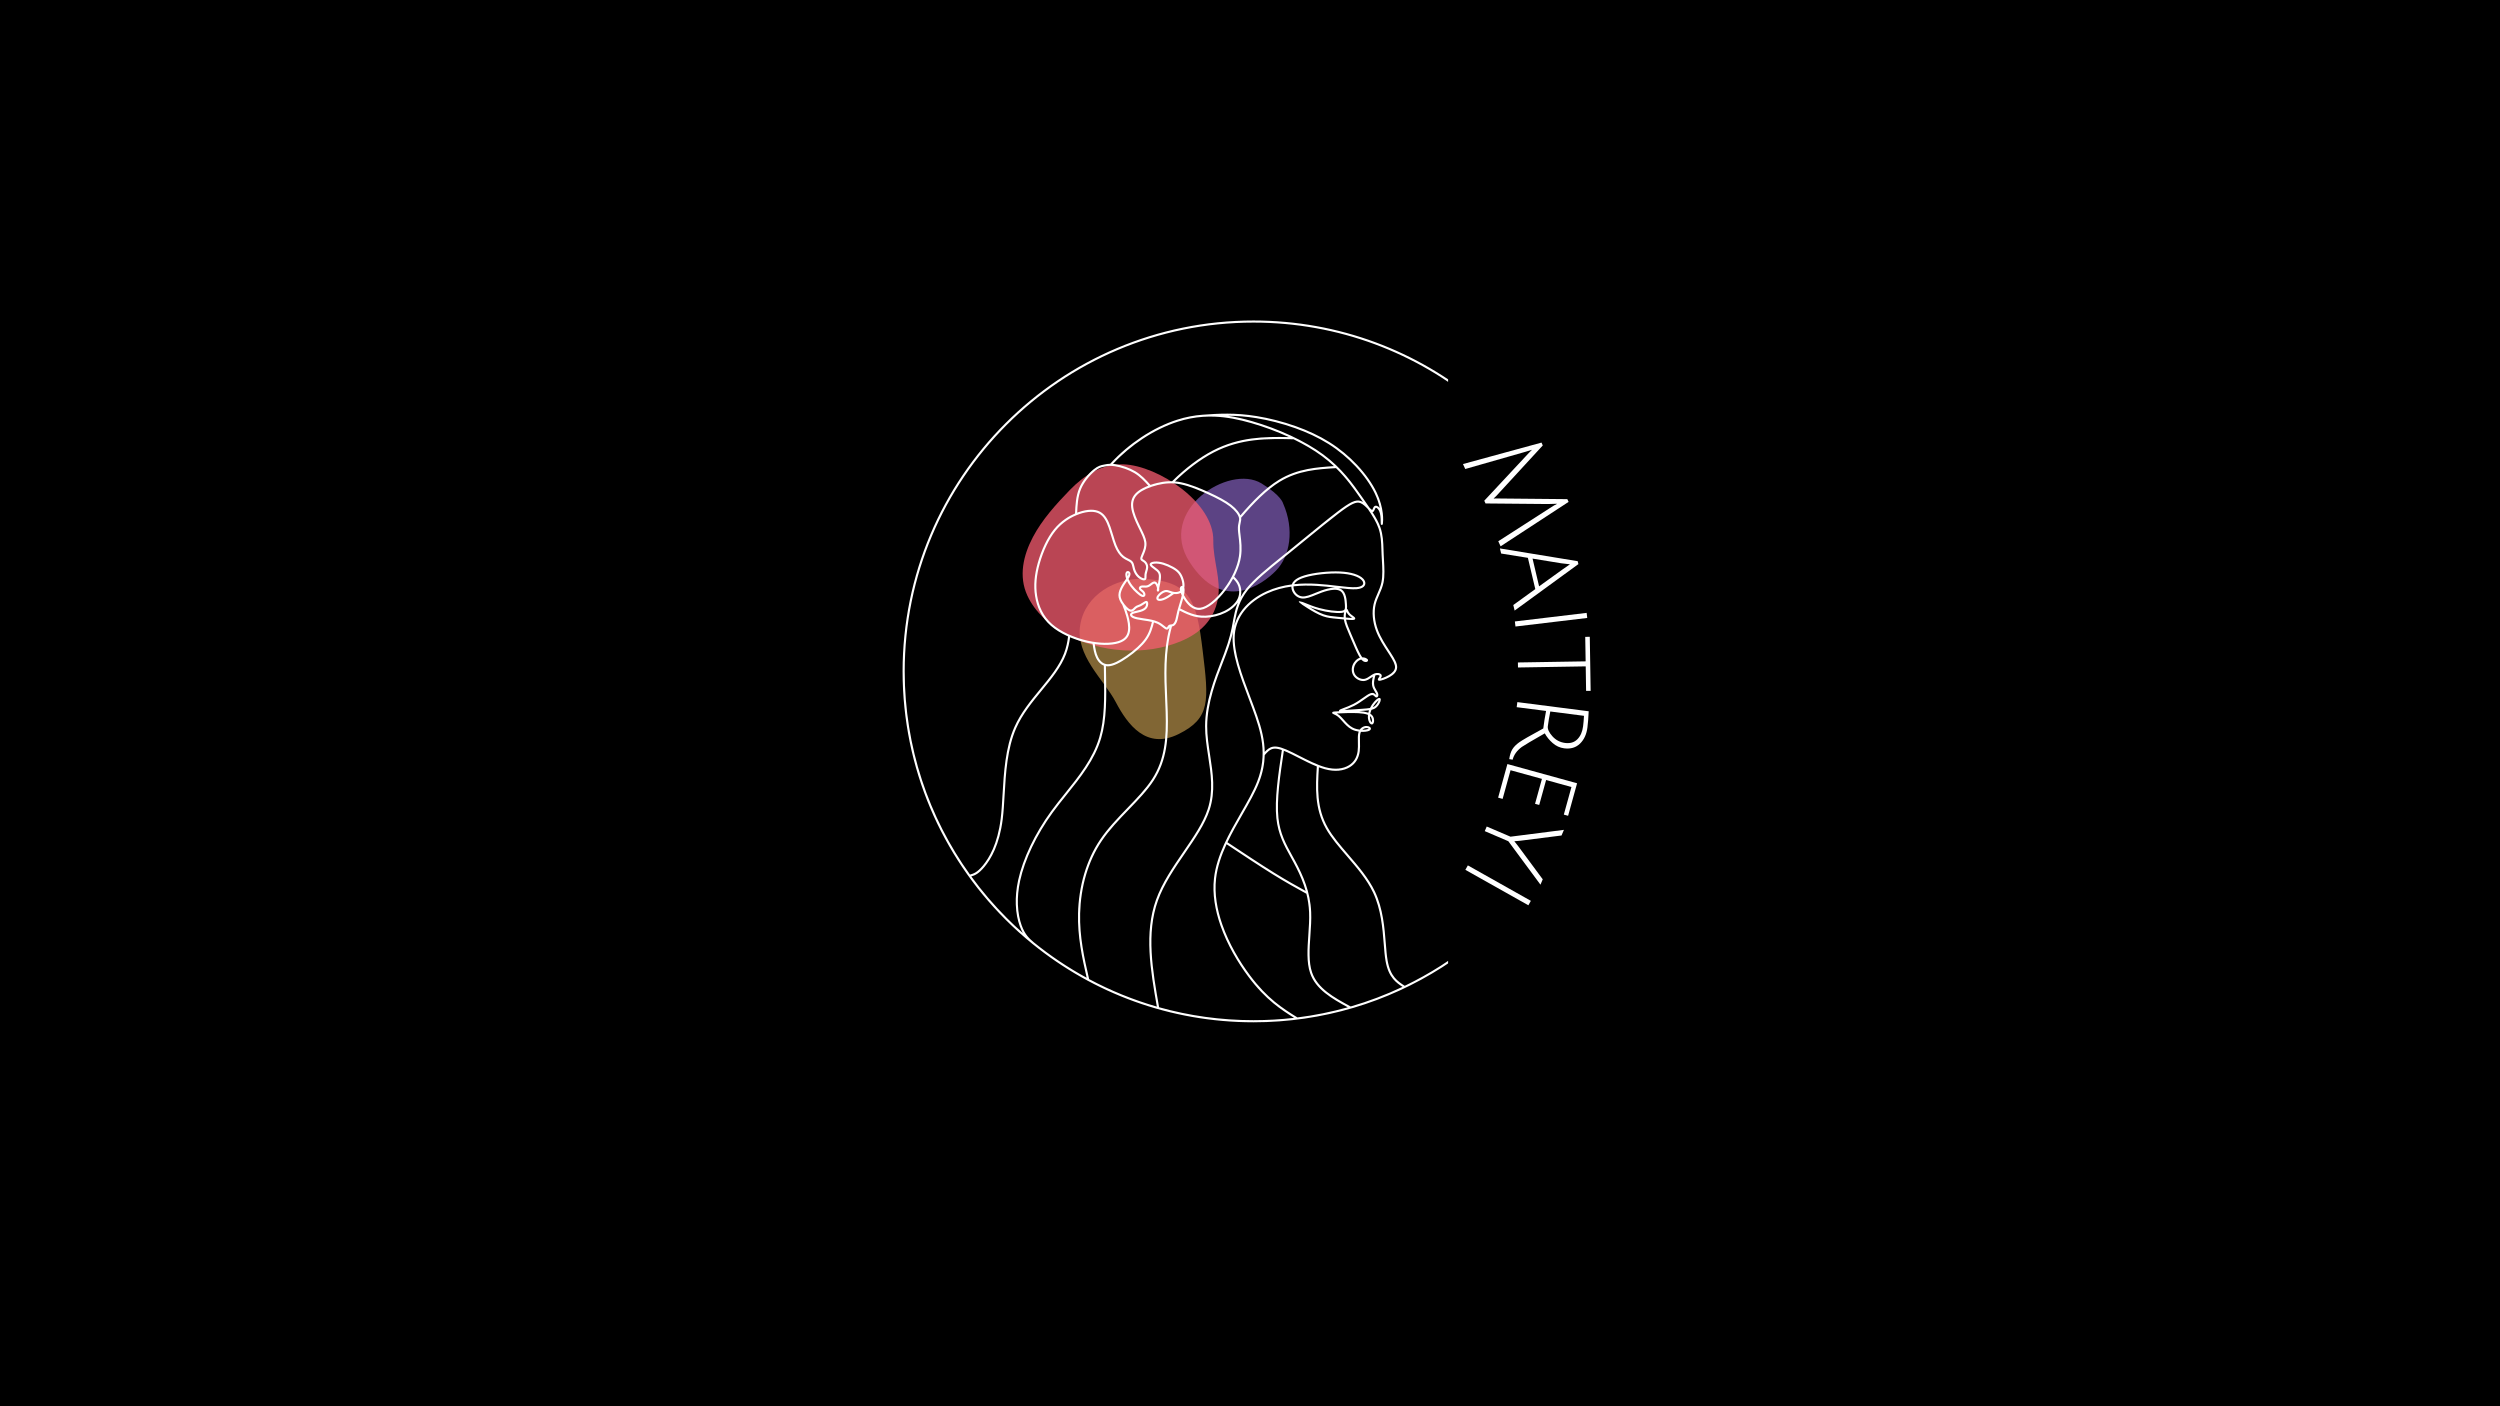 <svg xmlns="http://www.w3.org/2000/svg" xmlns:xlink="http://www.w3.org/1999/xlink" width="1440" viewBox="0 0 1440 810" height="810" version="1.0"><defs><clipPath id="d"><path d="M 0.16 0.52 L 63 0.52 L 63 65.801 L 0.16 65.801 Z M 0.16 0.52"/></clipPath><clipPath id="c"><path d="M0 0H64V66H0z"/></clipPath><clipPath id="g"><path d="M 13 16 L 87 16 L 87 109 L 13 109 Z M 13 16"/></clipPath><clipPath id="h"><path d="M 60.102 -6.859 L 120.172 73.715 L 56.434 121.234 L -3.633 40.66 Z M 60.102 -6.859"/></clipPath><clipPath id="i"><path d="M 60.102 -6.859 L 120.172 73.715 L 56.434 121.234 L -3.633 40.66 Z M 60.102 -6.859"/></clipPath><clipPath id="f"><path d="M0 0H114V119H0z"/></clipPath><clipPath id="l"><path d="M 1 0.359 L 114 0.359 L 114 107.879 L 1 107.879 Z M 1 0.359"/></clipPath><clipPath id="k"><path d="M0 0H115V108H0z"/></clipPath><clipPath id="u"><path d="M 519.855 184.598 L 834.105 184.598 L 834.105 588.848 L 519.855 588.848 Z M 519.855 184.598"/></clipPath><g id="m"><path d="M 14.688 26.438 L 13.969 24.859 L 37.938 -0.828 C 39.25 -2.273 40.43 -3.492 41.484 -4.484 L 36.781 -3.062 L 3.016 6.594 L 1.703 3.734 L 46.938 -8.625 L 47.672 -6.984 L 22.688 20.172 C 21.551 21.492 20.43 22.641 19.328 23.609 C 19.816 23.547 21.438 23.539 24.188 23.594 L 61.812 23.953 L 62.547 25.531 L 23.375 51.125 L 22.031 48.203 L 51.641 29.172 C 53.484 27.953 54.91 27.113 55.922 26.656 C 55.867 26.625 55.645 26.613 55.25 26.625 C 54.852 26.645 54.203 26.664 53.297 26.688 C 52.391 26.707 51.453 26.734 50.484 26.766 Z M 14.688 26.438"/></g><g id="n"><path d="M 16.281 6.172 L 0.875 3.688 L 0.172 0.75 L 44.969 8.094 L 45.375 9.781 L 8.641 36.547 L 7.875 33.344 L 20.547 24.172 Z M 40.516 9.891 C 38.484 9.703 36.789 9.504 35.438 9.297 L 18.969 6.609 L 22.734 22.578 L 36.219 12.875 C 38.312 11.363 39.742 10.367 40.516 9.891 Z M 40.516 9.891"/></g><g id="o"><path d="M 0.922 7.656 L 42.266 2.719 L 42.609 5.641 L 1.266 10.578 Z M 0.922 7.656"/></g><g id="p"><path d="M 39.266 14.5 L 39.031 0.391 L 41.656 0.359 L 42.156 31.484 L 39.531 31.516 L 39.312 17.391 L 0.297 18.031 L 0.25 15.141 Z M 39.266 14.5"/></g><g id="q"><path d="M -0.984 7.641 L 40.125 12.922 C 39.957 16.609 39.711 19.723 39.391 22.266 C 38.891 26.172 37.469 29.266 35.125 31.547 C 32.781 33.836 29.738 34.742 26 34.266 C 23.5 33.941 21.281 32.922 19.344 31.203 C 17.406 29.492 15.898 27.641 14.828 25.641 C 7.473 29.836 3.062 32.445 1.594 33.469 C -1.227 35.562 -2.988 38.008 -3.688 40.812 L -5.656 40.484 C -5.312 38.117 -4.711 36.234 -3.859 34.828 C -3.004 33.43 -1.695 32.098 0.062 30.828 C 1.82 29.566 6.453 26.898 13.953 22.828 C 14.391 19.391 14.926 16.023 15.562 12.734 L -1.359 10.562 Z M 16.578 21.531 C 16.367 23.188 17.242 25.113 19.203 27.312 C 21.172 29.508 23.617 30.797 26.547 31.172 C 29.473 31.547 31.828 30.832 33.609 29.031 C 35.391 27.238 36.484 24.75 36.891 21.562 C 37.109 19.875 37.281 17.867 37.406 15.547 L 18 13.047 C 17.395 16.066 16.922 18.895 16.578 21.531 Z M 16.578 21.531"/></g><g id="r"><path d="M -2.047 7.422 L 38.094 18.5 L 32.922 37.234 L 30.453 36.547 L 34.844 20.656 L 20.25 16.625 L 16.281 30.984 L 13.875 30.328 L 17.844 15.969 L -0.234 10.984 L -4.797 27.5 L -7.391 26.781 Z M -2.047 7.422"/></g><g id="s"><path d="M -7.625 17.812 L -6.484 15.156 L 7.203 21.016 L 37.984 17.078 L 36.594 20.328 L 12.844 23.344 C 10.727 23.477 9.586 23.578 9.422 23.641 C 9.828 24.098 10.523 24.984 11.516 26.297 L 25.781 45.578 L 24.469 48.656 L 5.953 23.625 Z M -7.625 17.812"/></g><g id="t"><path d="M -3.781 6.719 L 32.516 27.141 L 31.078 29.703 L -5.219 9.281 Z M -3.781 6.719"/></g><mask id="b"><g filter="url(#a)"><path fill-opacity=".518" d="M-144 -81H1584V891H-144z"/></g></mask><mask id="e"><g filter="url(#a)"><path fill-opacity=".577" d="M-144 -81H1584V891H-144z"/></g></mask><mask id="j"><g filter="url(#a)"><path fill-opacity=".749" d="M-144 -81H1584V891H-144z"/></g></mask><filter x="0%" y="0%" width="100%" xmlns:xlink="http://www.w3.org/1999/xlink" xlink:type="simple" xlink:actuate="onLoad" height="100%" id="a" xlink:show="other"><feColorMatrix values="0 0 0 0 1 0 0 0 0 1 0 0 0 0 1 0 0 0 1 0" color-interpolation-filters="sRGB"/></filter></defs><path fill="#FFF" d="M-144 -81H1584V891H-144z"/><path fill="#FFF" d="M-144 -81H1584V891H-144z"/><path d="M-144 -81H1584V891H-144z"/><g mask="url(#b)"><g><g clip-path="url(#c)" transform="translate(680 275)"><g clip-path="url(#d)"><path fill="#B281FF" d="M 59.078 15.004 C 65.707 30.016 63.051 45.406 54.984 53.691 C 46.922 61.98 24.07 78.258 5.152 48.648 C -13.766 19.043 27.887 -7.992 46.594 3.434 C 58.164 10.496 59.078 15.004 59.078 15.004 Z M 59.078 15.004"/></g></g></g></g><g mask="url(#e)"><g><g clip-path="url(#f)" transform="translate(608 317)"><g clip-path="url(#g)"><g clip-path="url(#h)"><g clip-path="url(#i)"><path fill="#DFB15B" d="M 49.785 16.434 C 35.031 15.988 17.121 25.199 14.215 42.953 C 11.312 60.707 27.781 74.297 34.684 87.414 C 41.586 100.535 52.375 115.008 70.883 105.82 C 89.402 96.645 88.215 86.547 84.758 57.926 C 81.301 29.301 78.102 17.285 49.785 16.434 Z M 49.785 16.434"/></g></g></g></g></g></g><g mask="url(#j)"><g><g clip-path="url(#k)" transform="translate(588 267)"><g clip-path="url(#l)"><path fill="#F85C70" d="M 110.863 44.383 C 111.258 22.492 79.059 1.184 59.211 0.461 C 46.719 0.008 36.371 6.824 28.199 15.27 C 20.277 23.465 12.305 32.219 6.953 42.359 C 1.418 52.852 -1.398 64.914 3.77 76.09 C 8.207 85.688 16.793 93.348 25.973 98.336 C 45.652 109.023 71.836 111.012 92.535 102.203 C 103.445 97.559 111.238 90.008 113.477 78.082 C 115.578 66.895 110.66 55.762 110.863 44.383 Z M 110.863 44.383"/></g></g></g></g><g fill="#FFF"><use x="840.969" y="263.554" xmlns:xlink="http://www.w3.org/1999/xlink" xlink:href="#m" xlink:type="simple" xlink:actuate="onLoad" xlink:show="embed"/></g><g fill="#FFF"><use x="863.782" y="315.145" xmlns:xlink="http://www.w3.org/1999/xlink" xlink:href="#n" xlink:type="simple" xlink:actuate="onLoad" xlink:show="embed"/></g><g fill="#FFF"><use x="871.642" y="350.298" xmlns:xlink="http://www.w3.org/1999/xlink" xlink:href="#o" xlink:type="simple" xlink:actuate="onLoad" xlink:show="embed"/></g><g fill="#FFF"><use x="874.061" y="366.439" xmlns:xlink="http://www.w3.org/1999/xlink" xlink:href="#p" xlink:type="simple" xlink:actuate="onLoad" xlink:show="embed"/></g><g fill="#FFF"><use x="874.969" y="396.771" xmlns:xlink="http://www.w3.org/1999/xlink" xlink:href="#q" xlink:type="simple" xlink:actuate="onLoad" xlink:show="embed"/></g><g fill="#FFF"><use x="870.307" y="432.666" xmlns:xlink="http://www.w3.org/1999/xlink" xlink:href="#r" xlink:type="simple" xlink:actuate="onLoad" xlink:show="embed"/></g><g fill="#FFF"><use x="862.841" y="460.917" xmlns:xlink="http://www.w3.org/1999/xlink" xlink:href="#s" xlink:type="simple" xlink:actuate="onLoad" xlink:show="embed"/></g><g fill="#FFF"><use x="849.264" y="491.742" xmlns:xlink="http://www.w3.org/1999/xlink" xlink:href="#t" xlink:type="simple" xlink:actuate="onLoad" xlink:show="embed"/></g><g clip-path="url(#u)"><path fill="#FFF" d="M 905.473 471.758 C 889.16 506.883 863.051 536.539 830.656 557.215 C 799.281 577.242 762.008 588.848 722.031 588.848 C 673.836 588.848 629.582 571.984 594.844 543.832 L 594.797 543.797 C 589.316 539.352 584.074 534.629 579.09 529.648 C 542.508 493.07 519.883 442.539 519.883 386.723 C 519.883 330.91 542.512 280.379 579.09 243.801 C 615.672 207.223 666.207 184.598 722.031 184.598 C 771.402 184.598 816.633 202.293 851.738 231.688 C 887.414 261.559 912.633 303.52 921.082 351.266 L 919.871 351.477 C 911.477 304.023 886.414 262.32 850.953 232.629 C 816.062 203.414 771.102 185.824 722.035 185.824 C 666.551 185.824 616.32 208.312 579.961 244.668 C 543.602 281.023 521.113 331.246 521.113 386.723 C 521.113 430.387 535.047 470.797 558.707 503.754 C 560.746 503.223 562.863 502.492 566.125 498.555 C 567.902 496.406 570.008 493.332 571.898 488.977 C 573.789 484.605 575.469 478.938 576.379 471.617 C 576.898 467.438 577.168 462.738 577.453 457.77 C 578.176 445.121 579 430.746 584.246 418.871 C 587.883 410.637 593.625 403.656 599.176 396.914 C 604.734 390.156 610.102 383.637 612.875 376.383 C 613.5 374.746 613.996 373.078 614.383 371.379 C 614.738 369.812 615.004 368.215 615.199 366.582 L 614.52 366.273 C 611.07 364.668 607.855 362.715 605.273 360.457 C 602.535 358.062 600.508 355.336 599.047 352.434 C 597.59 349.539 596.688 346.469 596.195 343.383 C 595.703 340.305 595.613 337.211 595.883 334.047 C 596.152 330.887 596.785 327.645 597.738 324.258 C 598.742 320.684 600.105 316.945 601.793 313.441 C 603.301 310.312 605.07 307.371 607.07 304.902 C 609.047 302.469 611.25 300.496 613.516 298.926 C 615.395 297.617 617.324 296.582 619.211 295.773 C 619.316 293.328 619.434 290.883 619.746 288.488 C 620.078 285.945 620.629 283.473 621.613 281.141 C 622.496 279.062 623.719 277.102 625.039 275.387 C 626.68 273.258 628.473 271.484 629.945 270.305 C 632.508 268.25 634.113 267.941 635.656 267.645 L 636.312 267.516 C 637.23 267.332 638.191 267.141 639.477 267.121 C 644.906 261.184 651.051 256.023 657.426 251.809 C 664.195 247.332 671.234 243.914 677.969 241.754 C 682.98 240.145 687.824 239.234 692.594 238.887 C 701.867 238.234 711.145 237.582 723.898 239.664 C 730.789 240.789 738.691 242.711 746.527 245.52 C 753.191 247.902 759.824 250.934 765.766 254.66 C 771.879 258.496 777.254 263.062 781.699 267.793 C 786.672 273.09 790.488 278.602 792.867 283.523 C 795.133 288.211 796.098 292.367 796.477 295.523 C 796.855 298.691 796.648 300.867 796.566 301.562 C 796.496 302.145 796.289 302.395 795.867 302.359 L 795.816 302.352 C 795.301 302.266 795.293 301.895 795.293 301.262 C 795.293 300.211 795.297 297.605 794.836 295.742 C 794.645 294.984 794.379 294.348 794.074 293.844 C 793.762 293.32 793.41 292.941 793.074 292.715 C 792.82 292.543 792.602 292.473 792.453 292.508 L 792.406 292.531 C 792.223 292.637 792.051 293.055 791.883 293.453 C 791.809 293.637 791.734 293.816 791.645 293.996 C 791.375 294.539 791.055 294.957 790.559 295.012 C 792.605 298.176 794.16 300.992 795.141 303.801 C 796.633 308.074 796.77 312.25 796.914 316.699 C 796.941 317.566 796.973 318.445 797.012 319.371 C 797.055 320.402 797.117 321.496 797.184 322.594 C 797.441 327.09 797.703 331.688 796.918 335.551 C 796.406 338.078 795.457 340.242 794.516 342.383 C 793.68 344.285 792.852 346.172 792.367 348.254 C 791.863 350.43 791.727 352.844 791.953 355.336 C 792.176 357.828 792.766 360.402 793.699 362.898 C 795.332 367.254 798.051 371.41 800.242 374.762 L 801.223 376.266 C 802.395 378.082 803.305 379.602 803.91 380.93 C 804.539 382.32 804.836 383.516 804.75 384.621 C 804.656 385.758 804.164 386.77 803.383 387.676 C 802.637 388.539 801.625 389.301 800.453 389.973 C 799.363 390.594 798.113 391.148 797.035 391.535 C 795.785 391.988 794.703 392.219 794.254 392.109 C 793.688 391.965 793.547 391.617 793.668 391.121 C 793.734 390.848 793.934 390.566 794.152 390.246 C 794.398 389.891 794.691 389.461 794.672 389.254 L 794.664 389.23 C 794.621 389.133 794.473 389.035 794.254 388.957 C 793.945 388.844 793.539 388.797 793.09 388.84 C 792.809 388.863 792.512 388.922 792.211 389.02 C 791.695 391.078 791.223 393.121 791.574 394.777 C 791.801 395.848 792.398 396.836 792.914 397.688 C 793.25 398.246 793.559 398.754 793.742 399.234 C 793.961 399.816 793.992 400.352 793.902 400.754 C 793.848 401.008 793.738 401.223 793.598 401.387 C 793.414 401.598 793.176 401.723 792.906 401.742 C 792.684 401.758 792.457 401.699 792.238 401.562 C 792.051 401.441 791.898 401.277 791.727 401.098 C 791.332 400.676 790.762 400.07 789.562 400.539 C 788.656 400.898 787.387 401.789 785.891 402.844 C 784.207 404.031 782.234 405.422 780.086 406.539 C 778.102 407.566 775.98 408.363 774.414 408.941 C 776.352 408.859 779.199 408.648 781.773 408.457 L 784.699 408.242 C 786.547 408.109 787.969 408.008 789.109 407.805 C 789.363 407.27 789.652 406.742 789.977 406.227 L 790.344 405.672 C 791.078 404.613 791.926 403.652 792.656 402.996 C 793.562 402.18 794.418 401.805 794.922 402.121 L 794.949 402.141 C 795.012 402.184 795.07 402.234 795.117 402.289 C 795.406 402.641 795.391 403.293 795.129 404.051 C 794.918 404.652 794.555 405.379 794.082 406.059 C 793.695 406.617 793.234 407.152 792.723 407.582 C 791.934 408.238 791.062 408.625 789.969 408.883 C 789.781 409.328 789.621 409.773 789.492 410.215 C 789.41 410.508 789.34 410.793 789.281 411.078 C 789.875 411.434 790.332 411.855 790.676 412.344 C 790.801 412.52 790.91 412.699 790.996 412.879 C 791.391 413.672 791.527 414.555 791.492 415.289 C 791.449 416.109 791.168 416.809 790.754 417.105 C 790.711 417.137 790.66 417.168 790.609 417.191 C 790.488 417.254 790.363 417.289 790.234 417.301 C 789.879 417.328 789.527 417.172 789.211 416.863 C 788.973 416.637 788.738 416.309 788.539 415.906 C 788.219 415.262 787.965 414.41 787.891 413.465 C 787.848 412.93 787.863 412.359 787.934 411.77 C 787.754 411.695 787.562 411.625 787.359 411.559 C 786.141 411.164 784.484 410.914 782.289 410.797 C 780.492 410.703 778.355 410.695 776.293 410.73 C 773.906 410.773 771.605 410.875 770.062 410.965 C 770.508 411.219 771 411.539 771.5 411.945 C 772.359 412.656 773.195 413.594 774.082 414.586 C 775.551 416.238 777.176 418.062 779.168 419.094 C 780.426 419.746 781.855 420.102 783.211 420.25 C 783.48 419.855 783.789 419.516 784.121 419.238 C 785.066 418.449 786.211 418.125 787.199 418.148 C 787.977 418.168 788.688 418.41 789.109 418.746 C 789.332 418.926 789.5 419.137 789.582 419.371 C 789.68 419.66 789.664 419.957 789.504 420.246 C 789.336 420.551 788.996 420.832 788.445 421.047 C 787.523 421.406 785.809 421.652 783.895 421.535 C 783.773 421.801 783.672 422.094 783.594 422.418 C 783.273 423.711 783.316 425.492 783.355 427.395 C 783.395 429.164 783.438 431.039 783.207 432.801 C 782.949 434.746 782.359 436.539 781.391 438.098 C 780.469 439.582 779.207 440.859 777.574 441.859 C 775.805 442.945 773.586 443.715 770.953 443.93 C 768.656 444.121 766.027 443.891 763.09 443.082 C 761.996 442.781 760.855 442.398 759.691 441.961 C 758.965 453.707 758.391 465.438 764.789 476.73 C 767.715 481.895 772.121 487.02 776.676 492.312 C 782.398 498.957 788.352 505.879 792.004 513.594 C 796.66 523.434 797.527 534.461 798.234 543.465 C 798.527 547.172 798.793 550.535 799.285 553.305 C 800.105 557.941 801.57 560.934 803.359 563.094 C 805.066 565.164 807.094 566.504 809.137 567.816 C 816.344 564.344 823.312 560.457 830.008 556.184 C 862.203 535.633 888.156 506.156 904.371 471.242 L 905.48 471.758 Z M 722.031 587.621 C 729.934 587.621 737.727 587.164 745.391 586.277 C 741.473 583.82 737.539 581.273 733.445 577.898 C 728.836 574.102 724.051 569.277 718.914 562.398 C 713.121 554.648 706.871 544.27 702.934 532.992 C 699.883 524.25 698.227 514.965 699.246 505.93 C 700.746 492.645 708.02 479.98 714.691 468.367 C 718.379 461.949 721.883 455.852 724.098 450.172 C 727.168 442.301 727.758 435.215 726.93 428.336 C 726.098 421.434 723.824 414.707 721.191 407.602 C 720.5 405.738 719.832 403.965 719.156 402.184 C 714.301 389.363 709.199 375.891 710.051 365.359 C 710.086 364.871 710.141 364.391 710.203 363.918 C 709.449 367.273 708.312 371.285 706.148 377.047 C 705.641 378.398 705.082 379.836 704.492 381.352 C 700.637 391.242 695.398 404.68 695.348 418.215 C 695.324 423.82 696.195 429.492 697.07 435.203 C 698.645 445.465 700.238 455.848 696.773 466.457 C 694.113 474.59 688.496 482.777 682.652 491.293 C 676.676 500.008 670.449 509.078 666.988 518.711 C 660.203 537.574 663.895 558.867 667.652 580.172 C 684.949 585.023 703.191 587.621 722.039 587.621 Z M 747.328 586.043 C 757.23 584.801 766.914 582.836 776.316 580.203 C 766.93 575.105 757.809 569.824 754.617 560.512 C 752.5 554.34 753.039 546.5 753.586 538.605 C 753.891 534.129 754.203 529.629 754.027 525.453 C 753.863 521.676 753.305 518.137 752.473 514.801 C 746.684 511.625 740.871 508.426 733.172 503.648 C 729.258 501.219 724.875 498.391 720.254 495.367 C 715.898 492.516 711.199 489.398 706.488 486.27 C 703.527 492.684 701.223 499.309 700.461 506.062 C 699.461 514.902 701.094 524.008 704.086 532.586 C 707.973 543.727 714.16 553.988 719.895 561.66 C 724.969 568.457 729.688 573.215 734.219 576.949 C 738.688 580.633 743.008 583.344 747.324 586.043 Z M 778.004 579.723 C 788.312 576.738 798.281 572.953 807.836 568.434 C 805.926 567.195 804.051 565.863 802.406 563.875 C 800.496 561.566 798.934 558.398 798.07 553.516 C 797.566 550.691 797.301 547.301 797.008 543.562 C 796.309 534.656 795.449 523.754 790.891 514.121 C 787.309 506.551 781.406 499.695 775.742 493.109 C 771.148 487.77 766.703 482.605 763.719 477.336 C 757.07 465.602 757.734 453.551 758.488 441.496 C 754.84 440.023 751.039 438.078 747.664 436.352 C 746.41 435.707 745.211 435.094 744.023 434.508 C 742.305 433.664 740.812 432.984 739.508 432.465 C 738.453 439.48 737.418 446.484 736.766 452.984 C 736.094 459.715 735.836 465.957 736.391 471.203 C 737.352 480.219 740.754 486.367 744.414 492.977 C 745.008 494.043 745.602 495.121 746.191 496.211 C 748.355 500.238 750.496 504.605 752.152 509.426 C 753.816 514.258 755 519.551 755.246 525.402 C 755.43 529.656 755.117 534.184 754.805 538.684 C 754.27 546.457 753.738 554.172 755.773 560.109 C 758.938 569.34 768.449 574.547 778 579.723 Z M 579.961 528.777 C 582.93 531.75 585.996 534.629 589.152 537.41 C 588.512 536.293 587.906 534.996 587.352 533.453 C 586.207 530.289 585.258 526.074 585.086 520.938 C 584.953 516.836 585.305 512.148 586.449 506.934 C 587.766 500.926 590.133 494.203 593.457 487.25 C 596.602 480.676 600.605 473.891 605.395 467.316 C 607.918 463.848 610.68 460.41 613.465 456.949 C 621.387 447.102 629.492 437.02 633.125 424.773 C 636.301 414.062 636.094 401.605 635.875 388.445 L 635.797 383.406 C 635.238 383.195 634.723 382.906 634.246 382.559 C 633.016 381.668 632.059 380.379 631.363 378.957 C 630.156 376.504 629.723 373.68 629.324 370.84 C 628.344 370.68 627.344 370.488 626.324 370.262 C 623.074 369.539 619.648 368.469 616.371 367.094 C 616.176 368.633 615.914 370.156 615.574 371.648 C 615.172 373.414 614.664 375.141 614.02 376.82 C 611.176 384.258 605.746 390.855 600.117 397.695 C 594.625 404.371 588.938 411.281 585.367 419.367 C 580.207 431.043 579.391 445.297 578.672 457.84 C 578.387 462.844 578.113 467.582 577.594 471.77 C 576.668 479.207 574.957 484.988 573.016 489.461 C 571.07 493.953 568.898 497.125 567.066 499.336 C 563.793 503.289 561.566 504.238 559.473 504.816 C 565.672 513.332 572.527 521.348 579.961 528.777 Z M 595.473 542.762 C 604.945 550.449 615.129 557.293 625.91 563.18 C 623.203 551.332 620.602 539.434 620.941 526.066 C 621.129 518.699 622.215 510.895 624.496 503.254 C 626.52 496.488 629.484 489.836 633.605 483.715 C 638.016 477.16 643.73 471.238 649.27 465.496 C 654.691 459.879 659.945 454.434 663.598 448.785 C 667.258 443.117 669.328 437.207 670.418 430.832 C 671.516 424.426 671.637 417.543 671.398 409.965 C 671.324 407.629 671.215 405.191 671.105 402.699 C 670.527 389.793 669.887 375.426 673.66 361.34 L 673.523 361.559 C 673.094 362.254 672.664 362.949 671.59 362.582 C 671.105 362.418 670.566 361.984 669.883 361.441 C 669.023 360.758 667.922 359.879 666.582 359.25 C 665.996 358.977 665.355 358.746 664.684 358.547 C 664.281 360.121 663.859 361.695 663.262 363.301 C 662.586 365.113 661.695 366.934 660.379 368.75 C 659.168 370.43 657.59 372.113 655.836 373.719 C 653.828 375.559 651.586 377.297 649.395 378.816 C 647.344 380.238 645.328 381.477 643.441 382.363 C 641.516 383.266 639.715 383.812 638.141 383.816 C 637.754 383.82 637.383 383.789 637.023 383.73 L 637.098 388.422 C 637.316 401.684 637.527 414.234 634.297 425.117 C 630.594 437.598 622.41 447.773 614.414 457.715 C 611.656 461.148 608.918 464.555 606.383 468.035 C 601.637 474.547 597.672 481.266 594.555 487.773 C 591.277 494.629 588.941 501.262 587.641 507.188 C 586.52 512.309 586.172 516.898 586.305 520.895 C 586.473 525.887 587.391 529.973 588.496 533.035 C 589.48 535.766 590.617 537.676 591.824 539.176 C 592.98 540.613 594.223 541.695 595.469 542.758 Z M 627.344 563.953 C 639.633 570.531 652.688 575.867 666.336 579.797 C 662.59 558.535 659 537.301 665.832 518.301 C 669.352 508.508 675.617 499.375 681.637 490.602 C 687.43 482.156 692.996 474.043 695.602 466.078 C 698.98 455.746 697.406 445.508 695.855 435.383 C 694.973 429.641 694.098 423.934 694.117 418.215 C 694.172 404.445 699.457 390.887 703.344 380.91 C 703.938 379.383 704.5 377.945 705 376.613 C 708.371 367.637 709.219 362.965 710.051 358.367 L 710.355 356.688 C 710.848 354.039 711.438 351.254 712.531 348.328 C 712.684 347.918 712.848 347.508 713.023 347.094 C 712.387 348.004 711.602 348.875 710.703 349.688 C 709.305 350.949 707.629 352.066 705.809 352.969 C 704.086 353.82 702.234 354.48 700.391 354.953 C 698.402 355.461 696.414 355.754 694.598 355.836 C 692.848 355.918 691.266 355.801 689.805 355.555 C 688.348 355.305 687.008 354.926 685.742 354.484 C 684.484 354.043 683.301 353.539 682.152 353 C 681.238 352.574 680.355 352.129 679.477 351.68 L 679.316 352.277 C 679.074 353.223 678.895 354.129 678.73 354.945 C 678.547 355.867 678.383 356.676 678.148 357.426 C 677.918 358.172 677.617 358.84 677.262 359.371 C 676.895 359.922 676.465 360.34 675.988 360.578 C 675.676 360.73 675.367 360.801 675.07 360.84 C 671.09 375.012 671.742 389.586 672.328 402.652 C 672.438 405.125 672.547 407.547 672.621 409.93 C 672.859 417.586 672.742 424.547 671.625 431.043 C 670.508 437.574 668.383 443.633 664.629 449.449 C 660.914 455.199 655.617 460.688 650.152 466.348 C 644.648 472.055 638.969 477.938 634.621 484.402 C 630.578 490.41 627.664 496.945 625.672 503.605 C 623.418 511.148 622.348 518.84 622.164 526.098 C 621.816 539.695 624.57 551.832 627.344 563.953 Z M 676.168 342.172 C 675.434 342.695 674.703 343.211 673.984 343.688 C 673.172 344.223 672.367 344.715 671.578 345.105 C 670.777 345.504 669.988 345.801 669.281 345.973 C 668.547 346.152 667.883 346.195 667.367 346.082 C 667.125 346.027 666.902 345.941 666.715 345.816 C 666.441 345.637 666.242 345.395 666.133 345.098 C 666.027 344.816 666.012 344.496 666.086 344.148 C 666.152 343.832 666.305 343.477 666.551 343.102 C 666.98 342.449 667.727 341.68 668.574 341.059 C 669.316 340.516 670.152 340.07 670.945 339.902 C 672.172 339.641 673.191 340.012 674.242 340.398 C 674.648 340.547 675.062 340.695 675.48 340.805 C 676.164 340.977 676.898 341.039 677.59 340.984 C 678.246 340.934 678.859 340.777 679.352 340.52 C 679.473 340.457 679.586 340.383 679.691 340.309 C 679.547 339.629 679.531 339.074 679.621 338.656 C 679.719 338.211 679.938 337.887 680.211 337.691 C 680.418 337.547 680.652 337.477 680.898 337.484 L 681.051 337.5 C 681.078 337.078 681.062 336.637 681.012 336.184 C 680.93 335.48 680.762 334.746 680.543 334.016 C 680.336 333.332 680.082 332.652 679.766 332.016 C 679.461 331.387 679.094 330.797 678.664 330.27 C 678.238 329.742 677.738 329.273 677.16 328.832 C 676.57 328.383 675.898 327.961 675.145 327.539 C 674.348 327.098 673.449 326.652 672.504 326.246 C 671.66 325.879 670.785 325.555 669.941 325.301 C 669.051 325.031 668.188 324.844 667.379 324.738 C 666.586 324.633 665.828 324.605 665.141 324.664 C 664.512 324.715 663.953 324.832 663.613 325.016 C 663.531 325.059 663.465 325.105 663.43 325.148 L 663.445 325.18 C 663.648 325.559 664.469 326.16 665.32 326.781 C 665.906 327.211 666.508 327.648 666.988 328.082 C 667.641 328.672 668.062 329.242 668.328 329.84 C 668.594 330.441 668.699 331.047 668.73 331.719 C 668.758 332.355 668.719 333.047 668.633 333.777 C 668.547 334.5 668.418 335.266 668.262 336.055 L 667.691 338.812 L 667.707 338.898 C 667.801 339.535 667.738 340.008 667.652 340.242 C 667.59 340.422 667.48 340.559 667.355 340.645 C 666.988 340.883 666.672 340.816 666.441 340.422 C 666.359 340.289 666.309 340.074 666.316 339.793 C 666.324 339.551 666.375 339.215 666.449 338.812 C 666.34 338.277 666.129 337.625 665.84 337.07 C 665.617 336.637 665.359 336.285 665.109 336.18 C 664.691 336.004 663.938 336.578 663.266 337.098 L 662.75 337.48 C 662.246 337.844 661.789 338.086 661.332 338.242 C 660.871 338.402 660.422 338.473 659.934 338.484 C 659.617 338.492 659.301 338.477 658.988 338.457 C 658.453 338.434 657.918 338.406 657.574 338.508 C 657.512 338.523 657.453 338.547 657.406 338.574 C 657.309 338.629 657.238 338.691 657.203 338.762 C 657.188 338.797 657.18 338.836 657.191 338.875 L 657.211 338.926 C 657.316 339.117 657.633 339.371 657.973 339.637 C 658.289 339.887 658.621 340.152 658.895 340.449 C 659.23 340.816 659.473 341.227 659.613 341.613 C 659.781 342.07 659.816 342.523 659.719 342.891 L 659.672 343.047 C 659.535 343.395 659.277 343.648 658.926 343.781 C 658.625 343.895 658.262 343.91 657.855 343.801 L 657.566 343.703 C 657.148 343.543 656.68 343.25 656.176 342.875 C 655.703 342.52 655.184 342.074 654.633 341.578 C 654.09 341.09 653.516 340.547 652.934 339.938 C 652.352 339.324 651.766 338.645 651.207 337.902 C 650.637 337.137 650.086 336.285 649.621 335.434 C 649.477 335.172 649.344 334.91 649.219 334.652 L 649.074 334.855 C 648.68 335.422 648.25 336.031 647.793 336.746 C 647.312 337.496 646.832 338.316 646.43 339.156 C 646.035 339.977 645.723 340.816 645.559 341.617 C 645.402 342.395 645.391 343.145 645.547 343.926 C 645.711 344.719 646.059 345.555 646.617 346.488 C 647.23 347.508 648.094 348.637 648.984 349.539 C 649.727 350.289 650.465 350.867 651.055 351.059 C 651.855 351.316 652.5 350.664 653.082 350.07 C 653.277 349.871 653.477 349.672 653.691 349.488 C 654.328 348.945 654.938 348.719 655.602 348.48 C 655.941 348.355 656.297 348.227 656.66 348.043 C 657.133 347.805 657.656 347.461 658.145 347.141 C 658.75 346.746 659.305 346.383 659.738 346.23 C 660.41 345.992 660.848 346.176 661.125 346.609 C 661.32 346.91 661.375 347.324 661.367 347.777 C 661.359 348.168 661.312 348.609 661.18 349.055 C 661.043 349.516 660.82 349.988 660.469 350.426 C 660.125 350.855 659.66 351.246 659.059 351.594 C 658.488 351.926 657.781 352.223 656.93 352.469 C 656.352 352.637 655.742 352.777 655.141 352.914 C 654.016 353.172 652.906 353.422 652.375 353.762 C 652.246 353.844 652.16 353.922 652.121 353.996 C 652.102 354.023 652.098 354.059 652.098 354.086 C 652.102 354.129 652.125 354.184 652.16 354.246 C 652.281 354.434 652.52 354.629 652.863 354.812 C 653.402 355.102 654.168 355.336 655.117 355.547 C 656.09 355.762 657.27 355.953 658.598 356.148 L 659.199 356.238 C 661.777 356.613 664.77 357.051 667.098 358.145 C 668.578 358.832 669.738 359.762 670.645 360.48 C 671.23 360.949 671.703 361.324 671.98 361.422 C 672.133 361.473 672.305 361.195 672.477 360.918 C 672.652 360.637 672.824 360.352 673.082 360.137 C 673.531 359.758 674.023 359.711 674.547 359.664 C 674.855 359.633 675.184 359.602 675.441 359.477 C 675.719 359.34 675.988 359.062 676.238 358.691 C 676.527 358.254 676.777 357.695 676.977 357.059 C 677.188 356.383 677.344 355.594 677.523 354.703 C 677.684 353.906 677.859 353.02 678.129 351.969 C 678.418 350.848 678.793 349.633 679.18 348.375 C 679.535 347.219 679.902 346.023 680.227 344.82 C 680.395 344.184 680.551 343.562 680.684 342.965 C 680.426 342.445 680.219 341.965 680.055 341.523 L 679.918 341.598 C 679.273 341.934 678.496 342.137 677.684 342.199 C 677.184 342.238 676.672 342.227 676.164 342.168 Z M 673.309 342.664 C 673.727 342.391 674.145 342.102 674.562 341.809 L 673.828 341.547 C 672.941 341.223 672.082 340.91 671.199 341.102 C 670.59 341.23 669.914 341.594 669.297 342.043 C 668.566 342.578 667.934 343.23 667.578 343.773 C 667.418 344.016 667.32 344.23 667.285 344.406 C 667.258 344.523 667.262 344.613 667.285 344.676 C 667.301 344.723 667.332 344.762 667.383 344.793 C 667.441 344.832 667.523 344.863 667.625 344.883 C 667.965 344.957 668.441 344.918 668.996 344.785 C 669.609 344.633 670.312 344.371 671.039 344.008 C 671.773 343.645 672.539 343.18 673.312 342.668 Z M 682.215 338.137 L 682.141 338.543 C 682.18 338.656 682.215 338.773 682.242 338.902 C 682.383 339.527 682.355 340.398 682.219 341.406 C 682.156 341.844 682.074 342.312 681.973 342.801 C 682.219 343.27 682.508 343.77 682.844 344.301 C 683.711 345.684 684.883 347.27 686.34 348.43 C 687.746 349.555 689.43 350.285 691.367 350.043 C 693.281 349.805 695.484 348.629 697.73 346.859 C 700.238 344.883 702.785 342.164 705.047 339.168 C 707.277 336.215 709.227 333 710.723 329.723 C 712.137 326.633 713.145 323.484 713.602 320.461 C 714.27 316.066 713.77 311.895 713.371 308.598 C 713.207 307.223 713.059 305.996 713.02 304.922 C 712.949 303.027 713.23 301.77 713.465 300.727 C 713.66 299.848 713.82 299.133 713.66 298.324 C 713.484 297.43 712.93 296.355 712.035 295.211 C 711.16 294.086 709.961 292.898 708.477 291.742 C 706.941 290.551 705.098 289.395 703.016 288.25 C 700.914 287.098 698.566 285.949 696.031 284.781 C 693.496 283.617 690.773 282.422 688.055 281.395 C 685.348 280.375 682.645 279.512 680.148 279.004 C 677.668 278.496 675.375 278.332 673.18 278.426 C 670.98 278.516 668.871 278.867 666.758 279.383 C 664.535 279.926 662.312 280.652 660.328 281.539 C 658.555 282.336 656.973 283.258 655.762 284.285 C 654.523 285.336 653.68 286.504 653.195 287.793 C 652.707 289.09 652.578 290.531 652.762 292.125 C 652.953 293.758 653.48 295.562 654.168 297.383 C 654.863 299.23 655.719 301.094 656.559 302.828 L 657.289 304.316 C 658.723 307.234 659.984 309.789 660.297 312.16 C 660.484 313.57 660.332 314.887 660.039 316.062 C 659.754 317.223 659.332 318.234 658.977 319.078 L 658.785 319.52 C 658.254 320.762 657.926 321.535 658.031 321.852 C 658.082 322 658.363 322.172 658.695 322.375 C 659.008 322.566 659.359 322.781 659.719 323.098 C 660.191 323.516 660.633 324.086 660.938 324.754 C 661.207 325.336 661.375 326 661.367 326.703 C 661.355 327.531 661.109 328.348 660.863 329.164 C 660.695 329.738 660.523 330.312 660.453 330.828 C 660.391 331.258 660.395 331.695 660.398 332.078 C 660.398 333.031 660.406 333.777 659.672 334.156 C 659.195 334.402 658.441 334.34 657.637 334.027 C 656.953 333.762 656.184 333.309 655.512 332.723 C 654.848 332.148 654.27 331.441 653.793 330.672 C 653.289 329.859 652.895 328.973 652.629 328.094 C 652.477 327.59 652.371 327.105 652.27 326.641 C 652.047 325.629 651.844 324.695 651.266 324.094 C 650.832 323.641 650.113 323.281 649.309 322.879 C 648.477 322.465 647.559 322.004 646.656 321.305 C 645.727 320.586 644.855 319.633 644.059 318.461 C 643.281 317.32 642.57 315.965 641.945 314.41 C 641.238 312.664 640.648 310.68 640.035 308.637 C 639.562 307.062 639.078 305.449 638.539 303.91 C 637.922 302.16 637.223 300.484 636.328 299.07 C 635.465 297.691 634.41 296.551 633.07 295.828 C 631.746 295.113 630.121 294.789 628.277 294.82 C 626.336 294.855 624.156 295.289 621.836 296.082 C 619.367 296.922 616.746 298.176 614.215 299.934 C 612.031 301.449 609.914 303.34 608.02 305.676 C 606.082 308.066 604.363 310.926 602.895 313.977 C 601.242 317.406 599.902 321.078 598.914 324.59 C 597.984 327.898 597.367 331.066 597.102 334.148 C 596.84 337.23 596.926 340.223 597.402 343.191 C 597.875 346.156 598.742 349.105 600.141 351.883 C 601.535 354.656 603.465 357.258 606.078 359.539 C 608.566 361.715 611.68 363.605 615.031 365.164 C 618.773 366.902 622.805 368.227 626.59 369.066 C 630.031 369.832 633.277 370.199 636.148 370.242 C 639.25 370.285 641.922 369.953 643.953 369.332 C 645.848 368.758 647.172 367.934 648.07 366.934 C 648.957 365.945 649.441 364.762 649.656 363.453 C 649.883 362.102 649.82 360.613 649.621 359.145 C 649.414 357.656 649.059 356.191 648.703 354.91 C 648.348 353.629 647.98 352.527 647.617 351.52 C 647.25 350.508 646.879 349.59 646.512 348.672 L 646.602 348.637 C 646.219 348.129 645.867 347.609 645.57 347.117 C 644.938 346.062 644.543 345.102 644.352 344.172 C 644.156 343.227 644.172 342.316 644.359 341.379 C 644.547 340.469 644.895 339.535 645.328 338.629 C 645.75 337.746 646.254 336.879 646.762 336.086 C 647.191 335.422 647.648 334.766 648.074 334.156 L 648.652 333.324 L 648.562 333.066 C 648.312 332.305 648.191 331.609 648.18 331.031 C 648.168 330.328 648.32 329.762 648.605 329.406 C 648.738 329.238 648.898 329.113 649.074 329.031 C 649.328 328.914 649.605 328.883 649.867 328.93 C 650.117 328.969 650.359 329.082 650.562 329.246 C 650.742 329.391 650.898 329.582 651.004 329.801 C 651.184 330.199 651.207 330.684 651.082 331.227 C 650.973 331.707 650.742 332.254 650.402 332.848 C 650.289 333.047 650.164 333.254 650.023 333.469 C 650.215 333.914 650.441 334.379 650.699 334.844 C 651.133 335.637 651.648 336.438 652.195 337.164 C 652.723 337.875 653.277 338.516 653.824 339.09 C 654.375 339.668 654.93 340.195 655.457 340.668 C 655.973 341.137 656.465 341.559 656.914 341.895 C 657.332 342.207 657.703 342.441 658.008 342.562 L 658.172 342.617 C 658.324 342.656 658.434 342.66 658.5 342.633 C 658.512 342.629 658.523 342.617 658.531 342.602 L 658.539 342.574 C 658.57 342.445 658.547 342.25 658.465 342.031 C 658.375 341.781 658.219 341.516 658 341.277 C 657.777 341.039 657.488 340.809 657.215 340.594 C 656.773 340.242 656.355 339.914 656.137 339.508 C 656.086 339.414 656.047 339.32 656.02 339.227 C 655.914 338.867 655.957 338.512 656.117 338.199 C 656.266 337.914 656.512 337.668 656.828 337.496 C 656.957 337.43 657.09 337.375 657.234 337.332 C 657.773 337.172 658.41 337.203 659.055 337.234 C 659.352 337.25 659.656 337.266 659.914 337.258 C 660.281 337.25 660.609 337.203 660.938 337.086 C 661.273 336.973 661.625 336.781 662.039 336.484 L 662.523 336.121 C 663.465 335.398 664.516 334.59 665.594 335.051 C 666.133 335.277 666.586 335.832 666.926 336.492 L 667.062 335.816 C 667.211 335.055 667.336 334.32 667.418 333.637 C 667.5 332.957 667.535 332.328 667.512 331.77 C 667.488 331.242 667.41 330.777 667.219 330.34 C 667.023 329.898 666.695 329.461 666.172 328.988 C 665.734 328.598 665.16 328.176 664.602 327.77 C 663.641 327.062 662.711 326.387 662.375 325.754 C 662.277 325.574 662.227 325.398 662.211 325.23 C 662.188 324.922 662.273 324.652 662.453 324.418 C 662.594 324.23 662.797 324.066 663.047 323.934 C 663.547 323.668 664.27 323.504 665.051 323.441 C 665.812 323.379 666.656 323.406 667.547 323.523 C 668.43 323.641 669.355 323.844 670.301 324.125 C 671.199 324.395 672.117 324.738 673 325.117 C 673.961 325.531 674.898 326 675.746 326.469 C 676.555 326.922 677.277 327.375 677.91 327.859 C 678.562 328.355 679.129 328.891 679.621 329.496 C 680.113 330.098 680.527 330.77 680.875 331.477 C 681.215 332.176 681.496 332.914 681.719 333.66 C 681.961 334.449 682.145 335.258 682.234 336.047 C 682.316 336.766 682.32 337.473 682.219 338.137 Z M 649.402 331.004 C 649.406 331.27 649.441 331.578 649.516 331.91 C 649.695 331.555 649.82 331.234 649.887 330.949 C 649.949 330.672 649.953 330.453 649.891 330.316 C 649.863 330.266 649.832 330.223 649.797 330.195 C 649.754 330.164 649.703 330.141 649.66 330.133 C 649.629 330.129 649.605 330.129 649.59 330.137 L 649.559 330.168 C 649.449 330.301 649.395 330.594 649.402 331.004 Z M 650.684 352.223 C 650.078 352.027 649.398 351.574 648.723 350.977 L 648.77 351.102 C 649.141 352.129 649.516 353.258 649.883 354.582 C 650.25 355.902 650.617 357.422 650.832 358.977 C 651.051 360.551 651.109 362.164 650.867 363.648 C 650.617 365.176 650.043 366.566 648.984 367.746 C 647.941 368.914 646.434 369.855 644.309 370.504 C 642.164 371.156 639.363 371.512 636.137 371.465 C 634.406 371.438 632.543 371.297 630.59 371.027 C 630.961 373.652 631.395 376.238 632.461 378.418 C 633.078 379.668 633.906 380.797 634.965 381.562 C 635.852 382.207 636.91 382.602 638.137 382.594 C 639.523 382.59 641.152 382.09 642.926 381.258 C 644.742 380.402 646.699 379.199 648.703 377.809 C 650.855 376.316 653.055 374.609 655.016 372.816 C 656.707 371.27 658.227 369.648 659.391 368.035 C 660.633 366.312 661.477 364.594 662.117 362.875 C 662.684 361.348 663.102 359.793 663.5 358.234 C 662.02 357.891 660.457 357.66 659.023 357.453 L 658.422 357.363 C 657.086 357.168 655.887 356.969 654.855 356.742 C 653.801 356.508 652.934 356.234 652.289 355.895 C 651.754 355.605 651.355 355.262 651.125 354.898 C 650.98 354.668 650.895 354.426 650.875 354.184 C 650.855 353.922 650.906 353.668 651.039 353.422 C 651.172 353.164 651.402 352.926 651.719 352.723 C 652.434 352.273 653.641 352 654.867 351.719 C 655.469 351.582 656.082 351.441 656.59 351.297 C 657.34 351.078 657.953 350.824 658.445 350.535 C 658.91 350.266 659.262 349.973 659.516 349.66 C 659.758 349.359 659.914 349.031 660.008 348.715 C 660.105 348.383 660.141 348.051 660.145 347.758 C 660.148 347.613 660.145 347.484 660.129 347.391 C 659.832 347.5 659.348 347.82 658.816 348.168 C 658.301 348.504 657.746 348.871 657.211 349.137 C 656.785 349.355 656.391 349.5 656.016 349.637 C 655.465 349.836 654.953 350.023 654.48 350.422 C 654.32 350.555 654.141 350.742 653.953 350.934 C 653.117 351.781 652.199 352.719 650.68 352.23 Z M 660.102 347.27 C 660.078 347.234 660.098 347.266 660.117 347.309 Z M 680.355 348.734 L 679.824 350.48 C 680.766 350.961 681.711 351.441 682.672 351.891 C 683.785 352.41 684.93 352.902 686.148 353.324 C 687.352 353.746 688.625 354.109 690.008 354.344 C 691.391 354.578 692.891 354.688 694.547 354.613 C 696.27 354.531 698.176 354.25 700.09 353.762 C 701.859 353.309 703.633 352.68 705.27 351.871 C 706.996 351.016 708.574 349.961 709.883 348.781 C 711.129 347.652 712.137 346.406 712.785 345.105 C 713.387 343.898 713.684 342.637 713.754 341.43 C 713.832 340.027 713.609 338.688 713.215 337.566 C 712.578 335.77 711.469 334.5 710.297 333.309 C 709.047 335.598 707.605 337.82 706.027 339.906 C 703.707 342.984 701.082 345.777 698.488 347.82 C 696.074 349.727 693.668 350.992 691.52 351.262 C 689.199 351.551 687.219 350.699 685.578 349.391 C 683.992 348.121 682.73 346.426 681.809 344.953 L 681.617 344.648 L 681.469 344.93 L 681.414 345.141 C 681.102 346.305 680.723 347.539 680.352 348.738 Z M 711.84 330.234 C 711.543 330.883 711.227 331.531 710.898 332.176 C 712.266 333.547 713.598 334.977 714.371 337.16 C 714.816 338.418 715.066 339.926 714.977 341.496 C 714.93 342.297 714.797 343.117 714.559 343.93 C 715.426 342.363 716.48 340.77 717.777 339.145 C 722.293 333.477 729.738 327.473 738.523 320.387 L 741.52 317.969 C 744.332 315.691 747.668 312.965 750.965 310.27 C 758.172 304.379 765.238 298.602 770.352 294.719 C 774.027 291.922 776.645 290.145 778.691 289.188 C 780.871 288.176 782.457 288.051 783.973 288.613 C 784.355 288.758 784.727 288.941 785.086 289.156 L 783.344 286.668 C 779.801 281.605 775.566 275.551 769.547 269.645 C 764.137 269.977 758.723 270.324 753.359 271.375 C 747.93 272.438 742.539 274.227 737.215 277.465 C 733.484 279.734 729.773 282.719 726.047 286.262 C 722.367 289.758 718.664 293.797 714.891 298.223 C 715.059 299.215 714.879 300.016 714.66 300.992 C 714.441 301.965 714.18 303.141 714.246 304.879 C 714.281 305.863 714.426 307.09 714.594 308.457 C 715 311.824 715.508 316.086 714.82 320.645 C 714.344 323.777 713.297 327.035 711.84 330.234 Z M 713.004 294.457 C 713.645 295.281 714.137 296.086 714.465 296.84 C 718.086 292.613 721.652 288.746 725.203 285.375 C 728.992 281.773 732.77 278.734 736.578 276.418 C 742.043 273.094 747.57 271.258 753.129 270.168 C 758.191 269.18 763.27 268.805 768.352 268.488 C 766.258 266.52 763.961 264.574 761.41 262.695 C 756.676 259.207 751.086 255.941 745.098 253.027 C 730.066 252.703 715.031 252.402 699.18 260.598 C 695.301 262.605 691.359 265.125 687.461 268.07 C 683.836 270.805 680.25 273.898 676.777 277.277 C 677.945 277.379 679.148 277.547 680.398 277.805 C 682.973 278.332 685.734 279.207 688.488 280.25 C 691.234 281.285 693.988 282.492 696.547 283.672 C 699.109 284.852 701.484 286.008 703.609 287.18 C 705.754 288.355 707.648 289.547 709.234 290.777 C 710.793 291.988 712.066 293.25 713.008 294.457 Z M 673.133 277.203 C 673.789 277.176 674.449 277.168 675.125 277.188 C 678.887 273.457 682.781 270.059 686.719 267.09 C 690.668 264.113 694.668 261.551 698.617 259.508 C 713.773 251.672 728.105 251.473 742.387 251.75 C 735.387 248.531 727.945 245.789 720.754 243.727 C 713.574 241.664 706.652 240.273 699.695 240 C 697.449 239.91 695.195 239.938 692.93 240.09 L 692.746 240.105 C 688.051 240.441 683.281 241.336 678.344 242.922 C 671.719 245.047 664.781 248.414 658.105 252.832 C 652.082 256.816 646.273 261.648 641.086 267.195 C 641.473 267.23 641.895 267.281 642.34 267.348 C 644.051 267.609 646.227 268.141 648.449 268.922 C 650.316 269.578 652.219 270.414 653.906 271.418 C 657.492 273.551 660.098 276.418 662.672 279.309 C 663.91 278.879 665.195 278.508 666.473 278.195 C 668.656 277.66 670.844 277.301 673.133 277.203 Z M 659.832 280.422 C 660.352 280.191 660.887 279.969 661.434 279.758 C 659.027 277.062 656.555 274.414 653.281 272.469 C 651.664 271.504 649.836 270.703 648.047 270.074 C 645.906 269.32 643.812 268.812 642.16 268.559 C 639.426 268.141 637.938 268.438 636.551 268.719 L 635.891 268.852 C 634.492 269.117 633.035 269.398 630.715 271.262 C 629.305 272.391 627.586 274.09 626.012 276.137 C 624.75 277.777 623.578 279.645 622.742 281.617 C 621.805 283.832 621.281 286.203 620.961 288.645 C 620.68 290.805 620.562 293.035 620.461 295.273 L 621.445 294.918 C 623.879 294.086 626.188 293.633 628.258 293.594 C 630.312 293.559 632.141 293.93 633.652 294.746 C 635.195 295.582 636.395 296.867 637.367 298.414 C 638.316 299.922 639.051 301.68 639.691 303.5 C 640.25 305.082 640.734 306.703 641.207 308.281 C 641.812 310.305 642.402 312.27 643.078 313.953 C 643.672 315.422 644.34 316.699 645.066 317.77 C 645.793 318.836 646.582 319.695 647.406 320.332 C 648.195 320.949 649.066 321.383 649.855 321.777 C 650.762 322.227 651.566 322.633 652.152 323.242 C 652.969 324.098 653.211 325.191 653.469 326.375 C 653.566 326.828 653.672 327.293 653.805 327.742 C 654.043 328.523 654.391 329.309 654.836 330.023 C 655.25 330.691 655.75 331.301 656.316 331.793 C 656.883 332.285 657.516 332.66 658.078 332.883 C 658.57 333.074 658.953 333.145 659.113 333.066 C 659.18 333.027 659.18 332.609 659.176 332.078 C 659.176 331.648 659.172 331.168 659.242 330.66 C 659.328 330.031 659.512 329.418 659.695 328.809 C 659.914 328.07 660.137 327.324 660.148 326.684 C 660.152 326.18 660.031 325.695 659.832 325.262 C 659.602 324.758 659.266 324.324 658.91 324.008 C 658.641 323.773 658.336 323.586 658.059 323.418 C 657.52 323.086 657.07 322.812 656.875 322.246 C 656.613 321.48 657.012 320.547 657.66 319.035 L 657.852 318.594 C 658.191 317.797 658.586 316.836 658.852 315.766 C 659.113 314.719 659.25 313.551 659.086 312.312 C 658.801 310.152 657.582 307.676 656.191 304.855 L 655.457 303.359 C 654.602 301.59 653.73 299.695 653.02 297.812 C 652.305 295.906 651.75 294.008 651.547 292.262 C 651.34 290.477 651.492 288.848 652.051 287.363 C 652.609 285.871 653.57 284.539 654.969 283.348 C 656.266 282.246 657.949 281.262 659.832 280.422 Z M 707.02 485.145 C 711.691 488.25 716.363 491.352 720.934 494.34 C 725.559 497.371 729.941 500.195 733.824 502.605 C 741.047 507.09 746.605 510.18 752.043 513.164 C 751.723 512.027 751.375 510.914 751 509.828 C 749.363 505.082 747.258 500.77 745.113 496.793 C 744.523 495.691 743.93 494.625 743.348 493.57 C 739.625 486.844 736.164 480.586 735.18 471.336 C 734.609 465.996 734.875 459.676 735.555 452.863 C 736.219 446.211 737.273 439.125 738.336 432.031 L 737.551 431.773 C 735.879 431.262 734.578 431.109 733.48 431.293 C 731.398 431.637 729.93 433.273 728.484 434.953 C 728.363 439.922 727.398 445.082 725.242 450.617 C 723.004 456.359 719.473 462.504 715.754 468.977 C 712.77 474.172 709.664 479.578 707.02 485.148 Z M 711.254 358.582 L 710.91 360.465 C 711.883 356.949 713.555 353.832 715.695 351.117 C 719.312 346.523 724.262 343.062 729.41 340.699 C 734.152 338.52 739.07 337.27 743.988 336.637 L 744.062 336.625 C 744.316 335.844 744.785 335.094 745.508 334.398 C 746.695 333.254 748.574 332.246 751.301 331.418 C 753.98 330.609 757.508 329.961 761.184 329.559 C 764.828 329.16 768.641 329 771.93 329.16 C 775.145 329.32 777.875 329.777 780.059 330.453 C 782.453 331.191 784.219 332.199 785.277 333.348 C 785.965 334.094 786.371 334.91 786.438 335.707 C 786.473 336.121 786.418 336.527 786.262 336.918 C 786.109 337.301 785.863 337.66 785.523 337.973 C 784.734 338.699 783.402 339.234 781.449 339.398 C 778.887 339.617 775.199 339.215 770.871 338.711 C 771.562 338.867 772.188 339.117 772.723 339.473 C 774.062 340.371 774.816 341.895 775.246 343.551 C 775.66 345.133 775.781 346.824 775.863 348.164 C 775.922 349.16 775.961 349.977 775.844 350.66 C 775.965 350.715 776.082 350.816 776.199 350.961 C 776.324 351.125 776.414 351.332 776.523 351.598 C 776.707 352.035 776.977 352.695 777.535 353.285 C 777.973 353.754 778.602 354.211 779.148 354.609 C 779.824 355.098 780.395 355.516 780.551 355.938 C 780.73 356.422 780.582 356.785 780.008 356.996 C 779.371 357.227 777.496 357.121 775.328 356.934 C 775.742 359.156 776.887 361.824 778.25 364.988 L 779.395 367.668 C 780.855 371.098 782.41 374.75 783.609 376.949 C 783.988 377.641 784.328 378.184 784.637 378.613 C 784.977 378.605 785.305 378.637 785.613 378.688 C 786.539 378.852 787.312 379.254 787.656 379.602 C 787.844 379.789 787.953 379.996 787.988 380.203 C 788.027 380.469 787.961 380.703 787.801 380.895 C 787.684 381.035 787.52 381.145 787.324 381.215 C 787.02 381.332 786.59 381.363 786.145 381.273 C 785.645 381.172 785.102 380.93 784.477 380.32 C 784.352 380.195 784.223 380.055 784.086 379.898 C 783.965 379.918 783.844 379.945 783.723 379.984 C 783.02 380.195 782.309 380.664 781.688 381.297 C 781.062 381.934 780.539 382.73 780.215 383.598 C 779.879 384.492 779.754 385.461 779.871 386.398 C 779.977 387.27 780.297 388.117 780.844 388.84 C 781.434 389.609 782.293 390.254 783.242 390.648 C 784.133 391.02 785.102 391.172 785.988 391 C 787.09 390.789 788.152 390.059 789.172 389.359 C 789.934 388.836 790.676 388.324 791.457 388.004 C 791.977 387.793 792.496 387.672 792.977 387.629 C 793.613 387.574 794.199 387.645 794.66 387.809 C 795.211 388.004 795.617 388.344 795.797 388.777 C 795.844 388.895 795.875 389.02 795.887 389.156 C 795.941 389.754 795.578 390.336 795.234 390.836 C 795.602 390.742 796.078 390.59 796.617 390.398 C 797.625 390.031 798.801 389.512 799.84 388.918 C 800.902 388.312 801.805 387.637 802.453 386.887 C 803.066 386.176 803.453 385.395 803.523 384.539 C 803.594 383.652 803.332 382.648 802.789 381.445 C 802.215 380.184 801.328 378.711 800.188 376.938 L 799.215 375.445 C 796.992 372.047 794.238 367.832 792.551 363.34 C 791.578 360.742 790.965 358.059 790.73 355.457 C 790.492 352.832 790.637 350.289 791.172 347.992 C 791.676 345.805 792.531 343.863 793.391 341.906 C 794.305 339.824 795.23 337.715 795.715 335.324 C 796.469 331.621 796.211 327.098 795.957 322.676 C 795.895 321.602 795.832 320.531 795.785 319.438 C 795.746 318.551 795.715 317.645 795.688 316.75 C 795.547 312.398 795.414 308.312 793.98 304.215 C 792.793 300.812 790.695 297.348 787.875 293.191 L 787.809 293.121 C 786.629 291.91 785.117 290.355 783.551 289.773 C 782.355 289.328 781.055 289.449 779.211 290.309 C 777.234 291.23 774.684 292.961 771.086 295.695 C 766.094 299.492 758.988 305.305 751.742 311.227 C 748.688 313.719 745.617 316.23 742.289 318.926 L 739.289 321.348 C 730.562 328.387 723.168 334.352 718.734 339.914 C 716.289 342.984 714.738 345.934 713.68 348.762 C 712.613 351.598 712.043 354.324 711.559 356.914 L 711.254 358.59 Z M 788.82 292.402 C 789.449 293.047 789.973 293.574 790.297 293.734 C 790.371 293.77 790.453 293.637 790.543 293.461 C 790.609 293.328 790.68 293.156 790.75 292.988 C 790.992 292.406 791.242 291.805 791.77 291.484 C 791.891 291.41 792.023 291.359 792.16 291.324 C 792.648 291.203 793.211 291.332 793.762 291.703 C 794.098 291.93 794.441 292.258 794.758 292.676 C 794.219 290.16 793.305 287.238 791.766 284.059 C 789.441 279.242 785.695 273.84 780.805 268.637 C 776.426 263.973 771.133 259.473 765.117 255.699 C 759.262 252.027 752.711 249.035 746.117 246.676 C 738.344 243.891 730.52 241.984 723.703 240.871 C 717.547 239.867 712.199 239.508 707.27 239.48 C 711.828 240.137 716.406 241.199 721.09 242.547 C 728.57 244.695 736.336 247.57 743.613 250.969 C 750.434 254.152 756.82 257.789 762.133 261.707 C 772.953 269.68 779.336 278.801 784.348 285.965 L 785.359 287.406 C 786.605 289.188 787.762 290.84 788.82 292.398 Z M 728.492 433.094 C 729.809 431.656 731.254 430.422 733.281 430.082 C 734.562 429.867 736.047 430.035 737.906 430.602 C 739.707 431.152 741.871 432.082 744.566 433.41 C 745.645 433.941 746.898 434.582 748.227 435.262 C 753.008 437.711 758.66 440.602 763.41 441.906 C 766.191 442.668 768.68 442.891 770.848 442.711 C 773.281 442.508 775.312 441.809 776.93 440.816 C 778.398 439.918 779.527 438.781 780.348 437.457 C 781.219 436.047 781.754 434.422 781.988 432.645 C 782.207 430.973 782.168 429.148 782.129 427.422 C 782.086 425.43 782.043 423.566 782.398 422.125 C 782.461 421.875 782.535 421.637 782.617 421.41 C 781.262 421.219 779.859 420.832 778.605 420.184 C 776.406 419.043 774.703 417.133 773.16 415.402 C 772.305 414.438 771.496 413.531 770.719 412.891 C 769.75 412.098 768.766 411.664 768.199 411.414 C 767.684 411.188 767.367 411.047 767.336 410.621 C 767.297 410.039 767.734 409.895 768.828 409.812 C 769.391 409.773 770.234 409.723 771.262 409.676 C 771.219 409.547 771.223 409.398 771.273 409.223 C 771.414 408.746 772.398 408.383 773.836 407.852 C 775.383 407.277 777.535 406.484 779.516 405.453 C 781.609 404.367 783.535 403.012 785.18 401.848 C 786.746 400.746 788.07 399.812 789.113 399.406 C 791.082 398.633 791.988 399.598 792.617 400.266 L 792.723 400.375 C 792.734 400.191 792.695 399.953 792.59 399.672 C 792.445 399.289 792.168 398.832 791.863 398.328 C 791.297 397.395 790.641 396.312 790.371 395.039 C 790.023 393.418 790.332 391.605 790.766 389.758 C 790.469 389.949 790.168 390.156 789.863 390.363 C 788.738 391.137 787.57 391.941 786.215 392.199 C 785.082 392.418 783.871 392.238 782.77 391.777 C 781.625 391.301 780.59 390.52 779.867 389.578 C 779.18 388.672 778.781 387.625 778.648 386.543 C 778.512 385.414 778.66 384.246 779.062 383.168 C 779.449 382.137 780.07 381.188 780.812 380.438 C 781.551 379.68 782.422 379.109 783.301 378.832 C 783.059 378.457 782.801 378.027 782.531 377.531 C 781.297 375.273 779.73 371.598 778.262 368.148 L 777.117 365.473 C 775.66 362.09 774.441 359.258 774.059 356.816 L 770.27 356.457 C 767.262 356.188 764.766 355.961 762.043 355.004 C 760.531 354.473 758.965 353.719 757.453 352.898 C 755.938 352.078 754.5 351.195 753.223 350.398 C 751.93 349.59 750.797 348.863 750.129 348.383 C 747.586 346.562 747.191 345.785 750.297 346.742 C 750.621 346.84 751.176 347.07 751.922 347.379 C 753.723 348.121 756.68 349.344 760.012 350.246 C 762.305 350.867 764.773 351.336 767.004 351.613 C 769.281 351.895 771.301 351.977 772.625 351.824 C 773.734 351.691 774.27 351.406 774.492 350.93 C 774.75 350.371 774.711 349.465 774.637 348.238 C 774.559 346.949 774.441 345.328 774.055 343.859 C 773.691 342.465 773.086 341.195 772.035 340.492 C 771.059 339.848 769.652 339.645 768.035 339.75 C 766.031 339.879 763.73 340.477 761.492 341.281 C 760.363 341.684 759.234 342.148 758.141 342.598 C 755.113 343.84 752.312 344.988 749.895 344.742 C 748.262 344.578 746.852 343.777 745.805 342.684 C 744.648 341.48 743.93 339.91 743.84 338.43 C 743.828 338.246 743.824 338.066 743.832 337.891 C 739.129 338.52 734.438 339.734 729.91 341.812 C 724.926 344.102 720.141 347.441 716.652 351.875 C 713.711 355.613 711.691 360.133 711.262 365.453 C 710.438 375.719 715.488 389.059 720.293 401.754 C 721 403.613 721.699 405.465 722.332 407.176 C 724.996 414.352 727.289 421.152 728.141 428.195 C 728.336 429.812 728.453 431.445 728.484 433.094 Z M 784.902 420.18 L 784.723 420.344 C 786.125 420.359 787.324 420.172 787.996 419.906 C 788.176 419.836 788.297 419.773 788.363 419.723 L 788.348 419.703 C 788.113 419.52 787.68 419.387 787.168 419.371 C 786.445 419.355 785.602 419.594 784.902 420.18 Z M 768.562 410.594 L 768.594 410.512 C 768.559 410.402 768.543 410.371 768.555 410.531 L 768.559 410.59 Z M 768.562 410.594 C 768.57 410.664 768.578 410.602 768.594 410.512 Z M 782.879 409.605 C 784.93 409.738 786.516 410 787.734 410.395 L 788.145 410.539 C 788.195 410.32 788.254 410.102 788.316 409.879 C 788.391 409.633 788.469 409.383 788.559 409.133 C 787.508 409.273 786.273 409.363 784.781 409.469 Z M 789.672 413.051 C 789.52 412.832 789.332 412.629 789.102 412.445 C 789.086 412.762 789.086 413.07 789.109 413.371 C 789.172 414.156 789.375 414.852 789.629 415.363 C 789.766 415.637 789.914 415.848 790.059 415.984 L 790.105 416.039 C 790.188 415.898 790.25 415.602 790.266 415.234 C 790.297 414.676 790.191 414.016 789.898 413.426 C 789.832 413.293 789.754 413.168 789.672 413.051 Z M 790.043 416.113 L 790.031 416.117 Z M 791.012 406.883 L 790.723 407.367 C 791.18 407.18 791.578 406.945 791.941 406.645 C 792.363 406.293 792.75 405.84 793.078 405.367 C 793.488 404.777 793.801 404.16 793.977 403.656 L 794.09 403.328 C 793.953 403.461 793.746 403.668 793.477 403.91 C 792.805 404.512 792.023 405.395 791.352 406.371 Z M 773.941 355.574 C 773.906 354.75 773.969 353.996 774.082 353.344 C 774.121 353.117 774.168 352.902 774.219 352.703 C 773.828 352.855 773.352 352.969 772.77 353.035 C 771.348 353.203 769.223 353.117 766.863 352.828 C 764.578 352.543 762.047 352.062 759.699 351.426 C 757.762 350.902 755.945 350.266 754.398 349.68 C 755.539 350.387 756.781 351.137 758.047 351.82 C 759.504 352.613 761.012 353.34 762.453 353.844 C 765.035 354.754 767.465 354.973 770.387 355.238 Z M 775.289 353.555 C 775.184 354.172 775.125 354.895 775.176 355.688 C 776.684 355.828 778.043 355.93 778.871 355.918 L 778.43 355.598 C 777.84 355.164 777.148 354.664 776.645 354.125 C 776.094 353.535 775.773 352.93 775.559 352.445 C 775.461 352.734 775.367 353.109 775.289 353.555 Z M 767.969 338.523 C 768.359 338.5 768.738 338.492 769.109 338.5 C 765.797 338.113 762.172 337.703 758.465 337.484 C 754.094 337.223 749.582 337.223 745.082 337.734 C 745.059 337.938 745.059 338.141 745.07 338.352 C 745.145 339.551 745.742 340.84 746.695 341.836 C 747.555 342.73 748.707 343.387 750.027 343.523 C 752.141 343.738 754.809 342.645 757.684 341.461 C 758.785 341.012 759.922 340.543 761.09 340.125 C 763.43 339.289 765.848 338.664 767.969 338.527 Z M 746.359 335.277 C 745.965 335.656 745.668 336.055 745.457 336.465 C 749.875 336 754.273 336.012 758.539 336.262 C 762.625 336.504 766.57 336.969 770.121 337.387 C 774.766 337.93 778.73 338.398 781.348 338.176 C 783.012 338.035 784.098 337.625 784.695 337.074 C 784.902 336.883 785.043 336.68 785.129 336.469 C 785.211 336.262 785.238 336.039 785.219 335.809 C 785.176 335.285 784.883 334.723 784.379 334.176 C 783.461 333.18 781.883 332.297 779.699 331.621 C 777.609 330.977 774.98 330.535 771.875 330.383 C 768.648 330.227 764.906 330.383 761.316 330.773 C 757.707 331.168 754.258 331.801 751.656 332.59 C 749.121 333.359 747.406 334.27 746.359 335.277 Z M 746.359 335.277"/></g></svg>